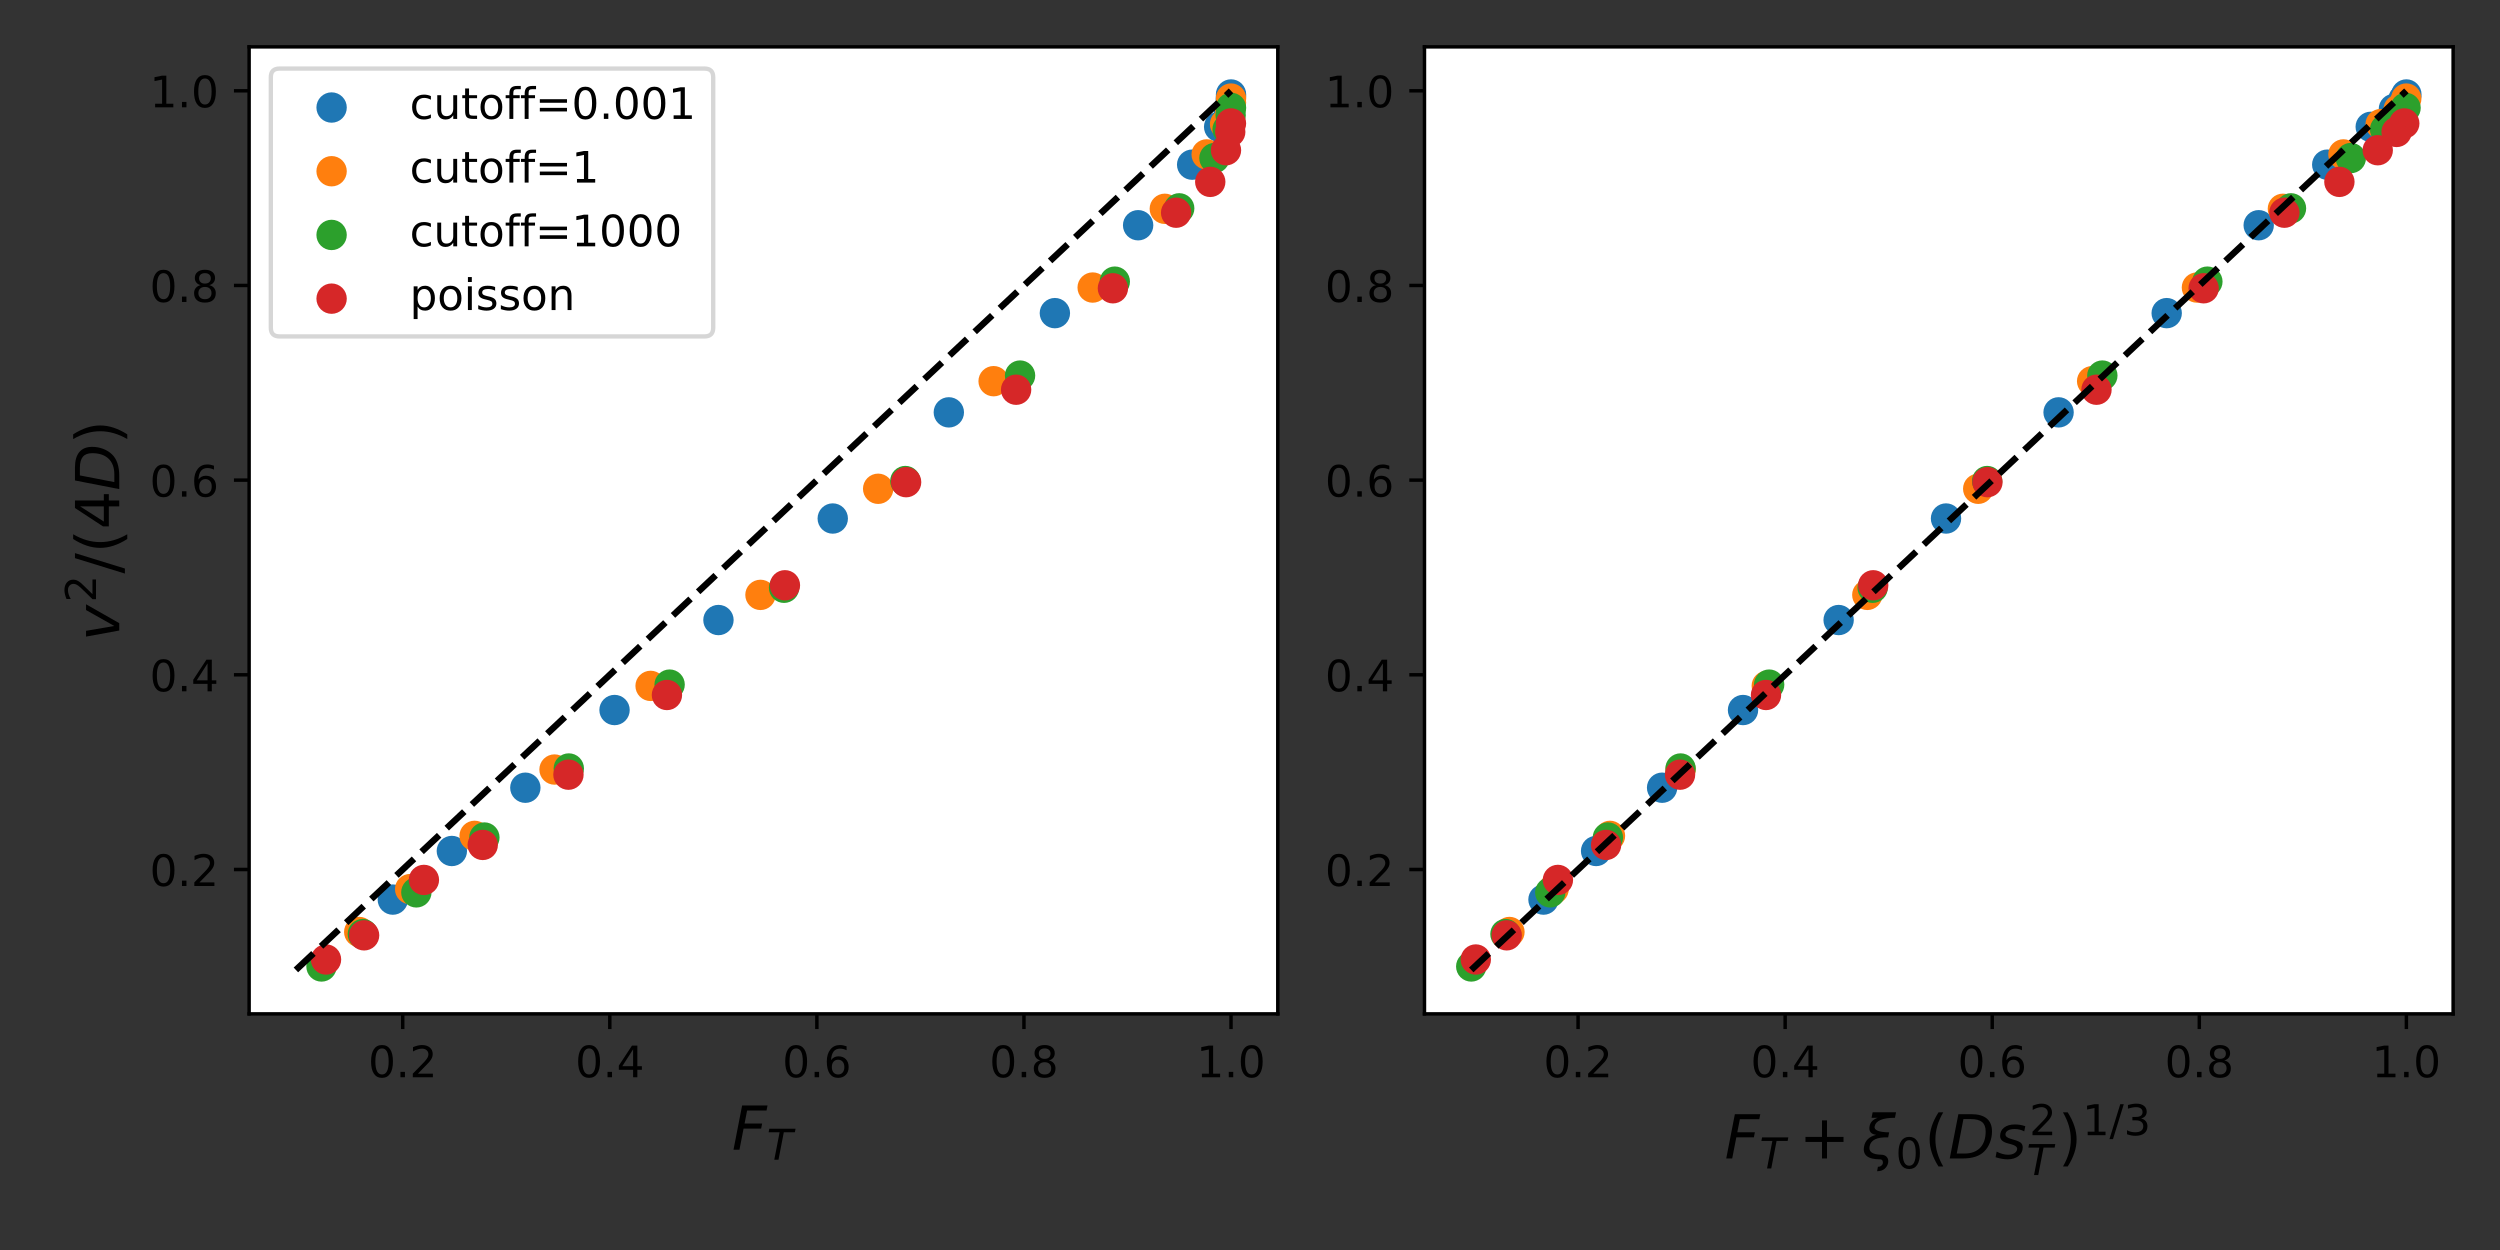 <?xml version="1.0" encoding="utf-8" standalone="no"?>
<!DOCTYPE svg PUBLIC "-//W3C//DTD SVG 1.1//EN"
  "http://www.w3.org/Graphics/SVG/1.1/DTD/svg11.dtd">
<!-- Created with matplotlib (https://matplotlib.org/) -->
<svg height="288pt" version="1.1" viewBox="0 0 576 288" width="576pt" xmlns="http://www.w3.org/2000/svg" xmlns:xlink="http://www.w3.org/1999/xlink">
 <rect x="0" y="0" width="576" height="288" fill="#333333" stroke="none"/>
 <defs>
  <style type="text/css">*{stroke-linecap:butt;stroke-linejoin:round;}</style>
 </defs>
 <g id="figure_1">
  <g id="patch_1">
   <path d="M 0 288 
L 576 288 
L 576 0 
L 0 0 
z
" style="fill:none;"/>
  </g>
  <g id="axes_1">
   <g id="patch_2">
    <path d="M 57.4 233.6 
L 294.4 233.6 
L 294.4 10.8 
L 57.4 10.8 
z
" style="fill:#ffffff;"/>
   </g>
   <g id="PathCollection_1">
    <defs>
     <path d="M 0 3 
C 0.796 3 1.559 2.684 2.121 2.121 
C 2.684 1.559 3 0.796 3 0 
C 3 -0.796 2.684 -1.559 2.121 -2.121 
C 1.559 -2.684 0.796 -3 0 -3 
C -0.796 -3 -1.559 -2.684 -2.121 -2.121 
C -2.684 -1.559 -3 -0.796 -3 0 
C -3 0.796 -2.684 1.559 -2.121 2.121 
C -1.559 2.684 -0.796 3 0 3 
z
" id="mb9e9d0df4b" style="stroke:#1f77b4;"/>
    </defs>
    <g clip-path="url(#pdca09db6b0)">
     <use style="fill:#1f77b4;stroke:#1f77b4;" x="283.627" xlink:href="#mb9e9d0df4b" y="21.768"/>
     <use style="fill:#1f77b4;stroke:#1f77b4;" x="283.626" xlink:href="#mb9e9d0df4b" y="22.248"/>
     <use style="fill:#1f77b4;stroke:#1f77b4;" x="283.58" xlink:href="#mb9e9d0df4b" y="22.905"/>
     <use style="fill:#1f77b4;stroke:#1f77b4;" x="283.115" xlink:href="#mb9e9d0df4b" y="25.102"/>
     <use style="fill:#1f77b4;stroke:#1f77b4;" x="280.889" xlink:href="#mb9e9d0df4b" y="29.223"/>
     <use style="fill:#1f77b4;stroke:#1f77b4;" x="274.671" xlink:href="#mb9e9d0df4b" y="37.939"/>
     <use style="fill:#1f77b4;stroke:#1f77b4;" x="262.225" xlink:href="#mb9e9d0df4b" y="51.894"/>
     <use style="fill:#1f77b4;stroke:#1f77b4;" x="243.045" xlink:href="#mb9e9d0df4b" y="72.147"/>
     <use style="fill:#1f77b4;stroke:#1f77b4;" x="218.609" xlink:href="#mb9e9d0df4b" y="95.008"/>
     <use style="fill:#1f77b4;stroke:#1f77b4;" x="191.865" xlink:href="#mb9e9d0df4b" y="119.467"/>
     <use style="fill:#1f77b4;stroke:#1f77b4;" x="165.531" xlink:href="#mb9e9d0df4b" y="142.856"/>
     <use style="fill:#1f77b4;stroke:#1f77b4;" x="141.591" xlink:href="#mb9e9d0df4b" y="163.59"/>
     <use style="fill:#1f77b4;stroke:#1f77b4;" x="121.04" xlink:href="#mb9e9d0df4b" y="181.491"/>
     <use style="fill:#1f77b4;stroke:#1f77b4;" x="104.104" xlink:href="#mb9e9d0df4b" y="196.068"/>
     <use style="fill:#1f77b4;stroke:#1f77b4;" x="90.504" xlink:href="#mb9e9d0df4b" y="207.267"/>
    </g>
   </g>
   <g id="PathCollection_2">
    <defs>
     <path d="M 0 3 
C 0.796 3 1.559 2.684 2.121 2.121 
C 2.684 1.559 3 0.796 3 0 
C 3 -0.796 2.684 -1.559 2.121 -2.121 
C 1.559 -2.684 0.796 -3 0 -3 
C -0.796 -3 -1.559 -2.684 -2.121 -2.121 
C -2.684 -1.559 -3 -0.796 -3 0 
C -3 0.796 -2.684 1.559 -2.121 2.121 
C -1.559 2.684 -0.796 3 0 3 
z
" id="m26094705a6" style="stroke:#ff7f0e;"/>
    </defs>
    <g clip-path="url(#pdca09db6b0)">
     <use style="fill:#ff7f0e;stroke:#ff7f0e;" x="283.627" xlink:href="#m26094705a6" y="22.708"/>
     <use style="fill:#ff7f0e;stroke:#ff7f0e;" x="283.616" xlink:href="#m26094705a6" y="23.621"/>
     <use style="fill:#ff7f0e;stroke:#ff7f0e;" x="283.437" xlink:href="#m26094705a6" y="25.221"/>
     <use style="fill:#ff7f0e;stroke:#ff7f0e;" x="282.255" xlink:href="#m26094705a6" y="28.592"/>
     <use style="fill:#ff7f0e;stroke:#ff7f0e;" x="278.016" xlink:href="#m26094705a6" y="35.577"/>
     <use style="fill:#ff7f0e;stroke:#ff7f0e;" x="268.373" xlink:href="#m26094705a6" y="48.109"/>
     <use style="fill:#ff7f0e;stroke:#ff7f0e;" x="251.751" xlink:href="#m26094705a6" y="66.25"/>
     <use style="fill:#ff7f0e;stroke:#ff7f0e;" x="228.93" xlink:href="#m26094705a6" y="87.825"/>
     <use style="fill:#ff7f0e;stroke:#ff7f0e;" x="202.327" xlink:href="#m26094705a6" y="112.616"/>
     <use style="fill:#ff7f0e;stroke:#ff7f0e;" x="175.213" xlink:href="#m26094705a6" y="137.062"/>
     <use style="fill:#ff7f0e;stroke:#ff7f0e;" x="149.899" xlink:href="#m26094705a6" y="158.03"/>
     <use style="fill:#ff7f0e;stroke:#ff7f0e;" x="127.765" xlink:href="#m26094705a6" y="177.301"/>
     <use style="fill:#ff7f0e;stroke:#ff7f0e;" x="109.351" xlink:href="#m26094705a6" y="192.584"/>
     <use style="fill:#ff7f0e;stroke:#ff7f0e;" x="94.497" xlink:href="#m26094705a6" y="204.846"/>
     <use style="fill:#ff7f0e;stroke:#ff7f0e;" x="82.765" xlink:href="#m26094705a6" y="214.732"/>
    </g>
   </g>
   <g id="PathCollection_3">
    <defs>
     <path d="M 0 3 
C 0.796 3 1.559 2.684 2.121 2.121 
C 2.684 1.559 3 0.796 3 0 
C 3 -0.796 2.684 -1.559 2.121 -2.121 
C 1.559 -2.684 0.796 -3 0 -3 
C -0.796 -3 -1.559 -2.684 -2.121 -2.121 
C -2.684 -1.559 -3 -0.796 -3 0 
C -3 0.796 -2.684 1.559 -2.121 2.121 
C -1.559 2.684 -0.796 3 0 3 
z
" id="m9e81d6c021" style="stroke:#2ca02c;"/>
    </defs>
    <g clip-path="url(#pdca09db6b0)">
     <use style="fill:#2ca02c;stroke:#2ca02c;" x="283.624" xlink:href="#m9e81d6c021" y="24.85"/>
     <use style="fill:#2ca02c;stroke:#2ca02c;" x="283.539" xlink:href="#m9e81d6c021" y="26.548"/>
     <use style="fill:#2ca02c;stroke:#2ca02c;" x="282.837" xlink:href="#m9e81d6c021" y="29.817"/>
     <use style="fill:#2ca02c;stroke:#2ca02c;" x="279.809" xlink:href="#m9e81d6c021" y="36.419"/>
     <use style="fill:#2ca02c;stroke:#2ca02c;" x="271.688" xlink:href="#m9e81d6c021" y="48.001"/>
     <use style="fill:#2ca02c;stroke:#2ca02c;" x="256.849" xlink:href="#m9e81d6c021" y="64.891"/>
     <use style="fill:#2ca02c;stroke:#2ca02c;" x="235.02" xlink:href="#m9e81d6c021" y="86.531"/>
     <use style="fill:#2ca02c;stroke:#2ca02c;" x="208.592" xlink:href="#m9e81d6c021" y="110.831"/>
     <use style="fill:#2ca02c;stroke:#2ca02c;" x="180.647" xlink:href="#m9e81d6c021" y="135.422"/>
     <use style="fill:#2ca02c;stroke:#2ca02c;" x="154.28" xlink:href="#m9e81d6c021" y="157.736"/>
     <use style="fill:#2ca02c;stroke:#2ca02c;" x="131.051" xlink:href="#m9e81d6c021" y="177.062"/>
     <use style="fill:#2ca02c;stroke:#2ca02c;" x="111.601" xlink:href="#m9e81d6c021" y="192.965"/>
     <use style="fill:#2ca02c;stroke:#2ca02c;" x="95.928" xlink:href="#m9e81d6c021" y="205.603"/>
     <use style="fill:#2ca02c;stroke:#2ca02c;" x="83.598" xlink:href="#m9e81d6c021" y="215.207"/>
     <use style="fill:#2ca02c;stroke:#2ca02c;" x="74.072" xlink:href="#m9e81d6c021" y="222.675"/>
    </g>
   </g>
   <g id="PathCollection_4">
    <defs>
     <path d="M 0 3 
C 0.796 3 1.559 2.684 2.121 2.121 
C 2.684 1.559 3 0.796 3 0 
C 3 -0.796 2.684 -1.559 2.121 -2.121 
C 1.559 -2.684 0.796 -3 0 -3 
C -0.796 -3 -1.559 -2.684 -2.121 -2.121 
C -2.684 -1.559 -3 -0.796 -3 0 
C -3 0.796 -2.684 1.559 -2.121 2.121 
C -1.559 2.684 -0.796 3 0 3 
z
" id="mfea08c0176" style="stroke:#d62728;"/>
    </defs>
    <g clip-path="url(#pdca09db6b0)">
     <use style="fill:#d62728;stroke:#d62728;" x="283.614" xlink:href="#mfea08c0176" y="28.437"/>
     <use style="fill:#d62728;stroke:#d62728;" x="283.445" xlink:href="#mfea08c0176" y="30.399"/>
     <use style="fill:#d62728;stroke:#d62728;" x="282.467" xlink:href="#mfea08c0176" y="34.612"/>
     <use style="fill:#d62728;stroke:#d62728;" x="278.842" xlink:href="#mfea08c0176" y="41.904"/>
     <use style="fill:#d62728;stroke:#d62728;" x="270.979" xlink:href="#mfea08c0176" y="49.007"/>
     <use style="fill:#d62728;stroke:#d62728;" x="256.411" xlink:href="#mfea08c0176" y="66.418"/>
     <use style="fill:#d62728;stroke:#d62728;" x="234.113" xlink:href="#mfea08c0176" y="89.792"/>
     <use style="fill:#d62728;stroke:#d62728;" x="208.766" xlink:href="#mfea08c0176" y="111.092"/>
     <use style="fill:#d62728;stroke:#d62728;" x="180.847" xlink:href="#mfea08c0176" y="134.85"/>
     <use style="fill:#d62728;stroke:#d62728;" x="153.661" xlink:href="#mfea08c0176" y="160.124"/>
     <use style="fill:#d62728;stroke:#d62728;" x="130.97" xlink:href="#mfea08c0176" y="178.485"/>
     <use style="fill:#d62728;stroke:#d62728;" x="111.223" xlink:href="#mfea08c0176" y="194.67"/>
     <use style="fill:#d62728;stroke:#d62728;" x="97.666" xlink:href="#mfea08c0176" y="202.737"/>
     <use style="fill:#d62728;stroke:#d62728;" x="83.889" xlink:href="#mfea08c0176" y="215.499"/>
     <use style="fill:#d62728;stroke:#d62728;" x="75.113" xlink:href="#mfea08c0176" y="221.07"/>
    </g>
   </g>
   <g id="matplotlib.axis_1">
    <g id="xtick_1">
     <g id="line2d_1">
      <defs>
       <path d="M 0 0 
L 0 3.5 
" id="m4da21cfb5f" style="stroke:#000000;stroke-width:0.8;"/>
      </defs>
      <g>
       <use style="stroke:#000000;stroke-width:0.8;" x="92.786" xlink:href="#m4da21cfb5f" y="233.6"/>
      </g>
     </g>
     <g id="text_1">
      <!-- 0.2 -->
      <g transform="translate(84.835 248.198)scale(0.1 -0.1)">
       <defs>
        <path d="M 31.781 66.406 
Q 24.172 66.406 20.328 58.906 
Q 16.5 51.422 16.5 36.375 
Q 16.5 21.391 20.328 13.891 
Q 24.172 6.391 31.781 6.391 
Q 39.453 6.391 43.281 13.891 
Q 47.125 21.391 47.125 36.375 
Q 47.125 51.422 43.281 58.906 
Q 39.453 66.406 31.781 66.406 
z
M 31.781 74.219 
Q 44.047 74.219 50.516 64.516 
Q 56.984 54.828 56.984 36.375 
Q 56.984 17.969 50.516 8.266 
Q 44.047 -1.422 31.781 -1.422 
Q 19.531 -1.422 13.062 8.266 
Q 6.594 17.969 6.594 36.375 
Q 6.594 54.828 13.062 64.516 
Q 19.531 74.219 31.781 74.219 
z
" id="DejaVuSans-48"/>
        <path d="M 10.688 12.406 
L 21 12.406 
L 21 0 
L 10.688 0 
z
" id="DejaVuSans-46"/>
        <path d="M 19.188 8.297 
L 53.609 8.297 
L 53.609 0 
L 7.328 0 
L 7.328 8.297 
Q 12.938 14.109 22.625 23.891 
Q 32.328 33.688 34.812 36.531 
Q 39.547 41.844 41.422 45.531 
Q 43.312 49.219 43.312 52.781 
Q 43.312 58.594 39.234 62.25 
Q 35.156 65.922 28.609 65.922 
Q 23.969 65.922 18.812 64.312 
Q 13.672 62.703 7.812 59.422 
L 7.812 69.391 
Q 13.766 71.781 18.938 73 
Q 24.125 74.219 28.422 74.219 
Q 39.75 74.219 46.484 68.547 
Q 53.219 62.891 53.219 53.422 
Q 53.219 48.922 51.531 44.891 
Q 49.859 40.875 45.406 35.406 
Q 44.188 33.984 37.641 27.219 
Q 31.109 20.453 19.188 8.297 
z
" id="DejaVuSans-50"/>
       </defs>
       <use xlink:href="#DejaVuSans-48"/>
       <use x="63.623" xlink:href="#DejaVuSans-46"/>
       <use x="95.41" xlink:href="#DejaVuSans-50"/>
      </g>
     </g>
    </g>
    <g id="xtick_2">
     <g id="line2d_2">
      <g>
       <use style="stroke:#000000;stroke-width:0.8;" x="140.497" xlink:href="#m4da21cfb5f" y="233.6"/>
      </g>
     </g>
     <g id="text_2">
      <!-- 0.4 -->
      <g transform="translate(132.545 248.198)scale(0.1 -0.1)">
       <defs>
        <path d="M 37.797 64.312 
L 12.891 25.391 
L 37.797 25.391 
z
M 35.203 72.906 
L 47.609 72.906 
L 47.609 25.391 
L 58.016 25.391 
L 58.016 17.188 
L 47.609 17.188 
L 47.609 0 
L 37.797 0 
L 37.797 17.188 
L 4.891 17.188 
L 4.891 26.703 
z
" id="DejaVuSans-52"/>
       </defs>
       <use xlink:href="#DejaVuSans-48"/>
       <use x="63.623" xlink:href="#DejaVuSans-46"/>
       <use x="95.41" xlink:href="#DejaVuSans-52"/>
      </g>
     </g>
    </g>
    <g id="xtick_3">
     <g id="line2d_3">
      <g>
       <use style="stroke:#000000;stroke-width:0.8;" x="188.207" xlink:href="#m4da21cfb5f" y="233.6"/>
      </g>
     </g>
     <g id="text_3">
      <!-- 0.6 -->
      <g transform="translate(180.255 248.198)scale(0.1 -0.1)">
       <defs>
        <path d="M 33.016 40.375 
Q 26.375 40.375 22.484 35.828 
Q 18.609 31.297 18.609 23.391 
Q 18.609 15.531 22.484 10.953 
Q 26.375 6.391 33.016 6.391 
Q 39.656 6.391 43.531 10.953 
Q 47.406 15.531 47.406 23.391 
Q 47.406 31.297 43.531 35.828 
Q 39.656 40.375 33.016 40.375 
z
M 52.594 71.297 
L 52.594 62.312 
Q 48.875 64.062 45.094 64.984 
Q 41.312 65.922 37.594 65.922 
Q 27.828 65.922 22.672 59.328 
Q 17.531 52.734 16.797 39.406 
Q 19.672 43.656 24.016 45.922 
Q 28.375 48.188 33.594 48.188 
Q 44.578 48.188 50.953 41.516 
Q 57.328 34.859 57.328 23.391 
Q 57.328 12.156 50.688 5.359 
Q 44.047 -1.422 33.016 -1.422 
Q 20.359 -1.422 13.672 8.266 
Q 6.984 17.969 6.984 36.375 
Q 6.984 53.656 15.188 63.938 
Q 23.391 74.219 37.203 74.219 
Q 40.922 74.219 44.703 73.484 
Q 48.484 72.75 52.594 71.297 
z
" id="DejaVuSans-54"/>
       </defs>
       <use xlink:href="#DejaVuSans-48"/>
       <use x="63.623" xlink:href="#DejaVuSans-46"/>
       <use x="95.41" xlink:href="#DejaVuSans-54"/>
      </g>
     </g>
    </g>
    <g id="xtick_4">
     <g id="line2d_4">
      <g>
       <use style="stroke:#000000;stroke-width:0.8;" x="235.917" xlink:href="#m4da21cfb5f" y="233.6"/>
      </g>
     </g>
     <g id="text_4">
      <!-- 0.8 -->
      <g transform="translate(227.965 248.198)scale(0.1 -0.1)">
       <defs>
        <path d="M 31.781 34.625 
Q 24.75 34.625 20.719 30.859 
Q 16.703 27.094 16.703 20.516 
Q 16.703 13.922 20.719 10.156 
Q 24.75 6.391 31.781 6.391 
Q 38.812 6.391 42.859 10.172 
Q 46.922 13.969 46.922 20.516 
Q 46.922 27.094 42.891 30.859 
Q 38.875 34.625 31.781 34.625 
z
M 21.922 38.812 
Q 15.578 40.375 12.031 44.719 
Q 8.5 49.078 8.5 55.328 
Q 8.5 64.062 14.719 69.141 
Q 20.953 74.219 31.781 74.219 
Q 42.672 74.219 48.875 69.141 
Q 55.078 64.062 55.078 55.328 
Q 55.078 49.078 51.531 44.719 
Q 48 40.375 41.703 38.812 
Q 48.828 37.156 52.797 32.312 
Q 56.781 27.484 56.781 20.516 
Q 56.781 9.906 50.312 4.234 
Q 43.844 -1.422 31.781 -1.422 
Q 19.734 -1.422 13.25 4.234 
Q 6.781 9.906 6.781 20.516 
Q 6.781 27.484 10.781 32.312 
Q 14.797 37.156 21.922 38.812 
z
M 18.312 54.391 
Q 18.312 48.734 21.844 45.562 
Q 25.391 42.391 31.781 42.391 
Q 38.141 42.391 41.719 45.562 
Q 45.312 48.734 45.312 54.391 
Q 45.312 60.062 41.719 63.234 
Q 38.141 66.406 31.781 66.406 
Q 25.391 66.406 21.844 63.234 
Q 18.312 60.062 18.312 54.391 
z
" id="DejaVuSans-56"/>
       </defs>
       <use xlink:href="#DejaVuSans-48"/>
       <use x="63.623" xlink:href="#DejaVuSans-46"/>
       <use x="95.41" xlink:href="#DejaVuSans-56"/>
      </g>
     </g>
    </g>
    <g id="xtick_5">
     <g id="line2d_5">
      <g>
       <use style="stroke:#000000;stroke-width:0.8;" x="283.627" xlink:href="#m4da21cfb5f" y="233.6"/>
      </g>
     </g>
     <g id="text_5">
      <!-- 1.0 -->
      <g transform="translate(275.676 248.198)scale(0.1 -0.1)">
       <defs>
        <path d="M 12.406 8.297 
L 28.516 8.297 
L 28.516 63.922 
L 10.984 60.406 
L 10.984 69.391 
L 28.422 72.906 
L 38.281 72.906 
L 38.281 8.297 
L 54.391 8.297 
L 54.391 0 
L 12.406 0 
z
" id="DejaVuSans-49"/>
       </defs>
       <use xlink:href="#DejaVuSans-49"/>
       <use x="63.623" xlink:href="#DejaVuSans-46"/>
       <use x="95.41" xlink:href="#DejaVuSans-48"/>
      </g>
     </g>
    </g>
    <g id="text_6">
     <!-- $F_T$ -->
     <g transform="translate(168.62 264.916)scale(0.14 -0.14)">
      <defs>
       <path d="M 16.891 72.906 
L 58.688 72.906 
L 57.078 64.594 
L 25.094 64.594 
L 20.906 43.109 
L 49.812 43.109 
L 48.188 34.812 
L 19.281 34.812 
L 12.5 0 
L 2.688 0 
z
" id="DejaVuSans-Oblique-70"/>
       <path d="M 5.906 72.906 
L 67.578 72.906 
L 66.016 64.594 
L 39.984 64.594 
L 27.484 0 
L 17.578 0 
L 30.078 64.594 
L 4.297 64.594 
z
" id="DejaVuSans-Oblique-84"/>
      </defs>
      <use transform="translate(0 0.094)" xlink:href="#DejaVuSans-Oblique-70"/>
      <use transform="translate(57.52 -16.312)scale(0.7)" xlink:href="#DejaVuSans-Oblique-84"/>
     </g>
    </g>
   </g>
   <g id="matplotlib.axis_2">
    <g id="ytick_1">
     <g id="line2d_6">
      <defs>
       <path d="M 0 0 
L -3.5 0 
" id="mabbddb6600" style="stroke:#000000;stroke-width:0.8;"/>
      </defs>
      <g>
       <use style="stroke:#000000;stroke-width:0.8;" x="57.4" xlink:href="#mabbddb6600" y="200.333"/>
      </g>
     </g>
     <g id="text_7">
      <!-- 0.2 -->
      <g transform="translate(34.497 204.133)scale(0.1 -0.1)">
       <use xlink:href="#DejaVuSans-48"/>
       <use x="63.623" xlink:href="#DejaVuSans-46"/>
       <use x="95.41" xlink:href="#DejaVuSans-50"/>
      </g>
     </g>
    </g>
    <g id="ytick_2">
     <g id="line2d_7">
      <g>
       <use style="stroke:#000000;stroke-width:0.8;" x="57.4" xlink:href="#mabbddb6600" y="155.481"/>
      </g>
     </g>
     <g id="text_8">
      <!-- 0.4 -->
      <g transform="translate(34.497 159.28)scale(0.1 -0.1)">
       <use xlink:href="#DejaVuSans-48"/>
       <use x="63.623" xlink:href="#DejaVuSans-46"/>
       <use x="95.41" xlink:href="#DejaVuSans-52"/>
      </g>
     </g>
    </g>
    <g id="ytick_3">
     <g id="line2d_8">
      <g>
       <use style="stroke:#000000;stroke-width:0.8;" x="57.4" xlink:href="#mabbddb6600" y="110.629"/>
      </g>
     </g>
     <g id="text_9">
      <!-- 0.6 -->
      <g transform="translate(34.497 114.428)scale(0.1 -0.1)">
       <use xlink:href="#DejaVuSans-48"/>
       <use x="63.623" xlink:href="#DejaVuSans-46"/>
       <use x="95.41" xlink:href="#DejaVuSans-54"/>
      </g>
     </g>
    </g>
    <g id="ytick_4">
     <g id="line2d_9">
      <g>
       <use style="stroke:#000000;stroke-width:0.8;" x="57.4" xlink:href="#mabbddb6600" y="65.776"/>
      </g>
     </g>
     <g id="text_10">
      <!-- 0.8 -->
      <g transform="translate(34.497 69.575)scale(0.1 -0.1)">
       <use xlink:href="#DejaVuSans-48"/>
       <use x="63.623" xlink:href="#DejaVuSans-46"/>
       <use x="95.41" xlink:href="#DejaVuSans-56"/>
      </g>
     </g>
    </g>
    <g id="ytick_5">
     <g id="line2d_10">
      <g>
       <use style="stroke:#000000;stroke-width:0.8;" x="57.4" xlink:href="#mabbddb6600" y="20.924"/>
      </g>
     </g>
     <g id="text_11">
      <!-- 1.0 -->
      <g transform="translate(34.497 24.723)scale(0.1 -0.1)">
       <use xlink:href="#DejaVuSans-49"/>
       <use x="63.623" xlink:href="#DejaVuSans-46"/>
       <use x="95.41" xlink:href="#DejaVuSans-48"/>
      </g>
     </g>
    </g>
    <g id="text_12">
     <!-- $v^2 / (4 D)$ -->
     <g transform="translate(27.585 147.68)rotate(-90)scale(0.14 -0.14)">
      <defs>
       <path d="M 7.172 54.688 
L 16.703 54.688 
L 24.703 8.203 
L 50.875 54.688 
L 60.406 54.688 
L 29.297 0 
L 17.188 0 
z
" id="DejaVuSans-Oblique-118"/>
       <path d="M 25.391 72.906 
L 33.688 72.906 
L 8.297 -9.281 
L 0 -9.281 
z
" id="DejaVuSans-47"/>
       <path d="M 31 75.875 
Q 24.469 64.656 21.281 53.656 
Q 18.109 42.672 18.109 31.391 
Q 18.109 20.125 21.312 9.062 
Q 24.516 -2 31 -13.188 
L 23.188 -13.188 
Q 15.875 -1.703 12.234 9.375 
Q 8.594 20.453 8.594 31.391 
Q 8.594 42.281 12.203 53.312 
Q 15.828 64.359 23.188 75.875 
z
" id="DejaVuSans-40"/>
       <path d="M 16.891 72.906 
L 38.094 72.906 
Q 54.984 72.906 63.594 65.75 
Q 72.219 58.594 72.219 44.484 
Q 72.219 35.156 68.938 26.531 
Q 65.672 17.922 59.906 12.016 
Q 54.109 5.953 45.172 2.969 
Q 36.234 0 24.031 0 
L 2.688 0 
z
M 25.203 64.797 
L 14.203 8.109 
L 27.094 8.109 
Q 43.656 8.109 52.734 17.625 
Q 61.812 27.156 61.812 44.484 
Q 61.812 54.984 55.953 59.891 
Q 50.094 64.797 37.594 64.797 
z
" id="DejaVuSans-Oblique-68"/>
       <path d="M 8.016 75.875 
L 15.828 75.875 
Q 23.141 64.359 26.781 53.312 
Q 30.422 42.281 30.422 31.391 
Q 30.422 20.453 26.781 9.375 
Q 23.141 -1.703 15.828 -13.188 
L 8.016 -13.188 
Q 14.5 -2 17.703 9.062 
Q 20.906 20.125 20.906 31.391 
Q 20.906 42.672 17.703 53.656 
Q 14.5 64.656 8.016 75.875 
z
" id="DejaVuSans-41"/>
      </defs>
      <use transform="translate(0 0.766)" xlink:href="#DejaVuSans-Oblique-118"/>
      <use transform="translate(63.646 39.047)scale(0.7)" xlink:href="#DejaVuSans-50"/>
      <use transform="translate(110.916 0.766)" xlink:href="#DejaVuSans-47"/>
      <use transform="translate(144.608 0.766)" xlink:href="#DejaVuSans-40"/>
      <use transform="translate(183.621 0.766)" xlink:href="#DejaVuSans-52"/>
      <use transform="translate(247.244 0.766)" xlink:href="#DejaVuSans-Oblique-68"/>
      <use transform="translate(324.246 0.766)" xlink:href="#DejaVuSans-41"/>
     </g>
    </g>
   </g>
   <g id="line2d_11">
    <path clip-path="url(#pdca09db6b0)" d="M 68.173 223.473 
L 72.57 219.339 
L 76.967 215.206 
L 81.364 211.072 
L 85.761 206.938 
L 90.158 202.805 
L 94.554 198.671 
L 98.951 194.538 
L 103.348 190.404 
L 107.745 186.271 
L 112.142 182.137 
L 116.539 178.003 
L 120.936 173.87 
L 125.333 169.736 
L 129.73 165.603 
L 134.127 161.469 
L 138.524 157.335 
L 142.921 153.202 
L 147.318 149.068 
L 151.715 144.935 
L 156.112 140.801 
L 160.509 136.668 
L 164.906 132.534 
L 169.303 128.4 
L 173.7 124.267 
L 178.097 120.133 
L 182.494 116 
L 186.891 111.866 
L 191.287 107.732 
L 195.684 103.599 
L 200.081 99.465 
L 204.478 95.332 
L 208.875 91.198 
L 213.272 87.065 
L 217.669 82.931 
L 222.066 78.797 
L 226.463 74.664 
L 230.86 70.53 
L 235.257 66.397 
L 239.654 62.263 
L 244.051 58.129 
L 248.448 53.996 
L 252.845 49.862 
L 257.242 45.729 
L 261.639 41.595 
L 266.036 37.462 
L 270.433 33.328 
L 274.83 29.194 
L 279.227 25.061 
L 283.624 20.927 
" style="fill:none;stroke:#000000;stroke-dasharray:5.55,2.4;stroke-dashoffset:0;stroke-width:1.5;"/>
   </g>
   <g id="patch_3">
    <path d="M 57.4 233.6 
L 57.4 10.8 
" style="fill:none;stroke:#000000;stroke-linecap:square;stroke-linejoin:miter;stroke-width:0.8;"/>
   </g>
   <g id="patch_4">
    <path d="M 294.4 233.6 
L 294.4 10.8 
" style="fill:none;stroke:#000000;stroke-linecap:square;stroke-linejoin:miter;stroke-width:0.8;"/>
   </g>
   <g id="patch_5">
    <path d="M 57.4 233.6 
L 294.4 233.6 
" style="fill:none;stroke:#000000;stroke-linecap:square;stroke-linejoin:miter;stroke-width:0.8;"/>
   </g>
   <g id="patch_6">
    <path d="M 57.4 10.8 
L 294.4 10.8 
" style="fill:none;stroke:#000000;stroke-linecap:square;stroke-linejoin:miter;stroke-width:0.8;"/>
   </g>
   <g id="legend_1">
    <g id="patch_7">
     <path d="M 64.4 77.513 
L 162.323 77.513 
Q 164.323 77.513 164.323 75.513 
L 164.323 17.8 
Q 164.323 15.8 162.323 15.8 
L 64.4 15.8 
Q 62.4 15.8 62.4 17.8 
L 62.4 75.513 
Q 62.4 77.513 64.4 77.513 
z
" style="fill:#ffffff;opacity:0.8;stroke:#cccccc;stroke-linejoin:miter;"/>
    </g>
    <g id="PathCollection_5">
     <g>
      <use style="fill:#1f77b4;stroke:#1f77b4;" x="76.4" xlink:href="#mb9e9d0df4b" y="24.773"/>
     </g>
    </g>
    <g id="text_13">
     <!-- cutoff=0.001 -->
     <g transform="translate(94.4 27.398)scale(0.1 -0.1)">
      <defs>
       <path d="M 48.781 52.594 
L 48.781 44.188 
Q 44.969 46.297 41.141 47.344 
Q 37.312 48.391 33.406 48.391 
Q 24.656 48.391 19.812 42.844 
Q 14.984 37.312 14.984 27.297 
Q 14.984 17.281 19.812 11.734 
Q 24.656 6.203 33.406 6.203 
Q 37.312 6.203 41.141 7.25 
Q 44.969 8.297 48.781 10.406 
L 48.781 2.094 
Q 45.016 0.344 40.984 -0.531 
Q 36.969 -1.422 32.422 -1.422 
Q 20.062 -1.422 12.781 6.344 
Q 5.516 14.109 5.516 27.297 
Q 5.516 40.672 12.859 48.328 
Q 20.219 56 33.016 56 
Q 37.156 56 41.109 55.141 
Q 45.062 54.297 48.781 52.594 
z
" id="DejaVuSans-99"/>
       <path d="M 8.5 21.578 
L 8.5 54.688 
L 17.484 54.688 
L 17.484 21.922 
Q 17.484 14.156 20.5 10.266 
Q 23.531 6.391 29.594 6.391 
Q 36.859 6.391 41.078 11.031 
Q 45.312 15.672 45.312 23.688 
L 45.312 54.688 
L 54.297 54.688 
L 54.297 0 
L 45.312 0 
L 45.312 8.406 
Q 42.047 3.422 37.719 1 
Q 33.406 -1.422 27.688 -1.422 
Q 18.266 -1.422 13.375 4.438 
Q 8.5 10.297 8.5 21.578 
z
M 31.109 56 
z
" id="DejaVuSans-117"/>
       <path d="M 18.312 70.219 
L 18.312 54.688 
L 36.812 54.688 
L 36.812 47.703 
L 18.312 47.703 
L 18.312 18.016 
Q 18.312 11.328 20.141 9.422 
Q 21.969 7.516 27.594 7.516 
L 36.812 7.516 
L 36.812 0 
L 27.594 0 
Q 17.188 0 13.234 3.875 
Q 9.281 7.766 9.281 18.016 
L 9.281 47.703 
L 2.688 47.703 
L 2.688 54.688 
L 9.281 54.688 
L 9.281 70.219 
z
" id="DejaVuSans-116"/>
       <path d="M 30.609 48.391 
Q 23.391 48.391 19.188 42.75 
Q 14.984 37.109 14.984 27.297 
Q 14.984 17.484 19.156 11.844 
Q 23.344 6.203 30.609 6.203 
Q 37.797 6.203 41.984 11.859 
Q 46.188 17.531 46.188 27.297 
Q 46.188 37.016 41.984 42.703 
Q 37.797 48.391 30.609 48.391 
z
M 30.609 56 
Q 42.328 56 49.016 48.375 
Q 55.719 40.766 55.719 27.297 
Q 55.719 13.875 49.016 6.219 
Q 42.328 -1.422 30.609 -1.422 
Q 18.844 -1.422 12.172 6.219 
Q 5.516 13.875 5.516 27.297 
Q 5.516 40.766 12.172 48.375 
Q 18.844 56 30.609 56 
z
" id="DejaVuSans-111"/>
       <path d="M 37.109 75.984 
L 37.109 68.5 
L 28.516 68.5 
Q 23.688 68.5 21.797 66.547 
Q 19.922 64.594 19.922 59.516 
L 19.922 54.688 
L 34.719 54.688 
L 34.719 47.703 
L 19.922 47.703 
L 19.922 0 
L 10.891 0 
L 10.891 47.703 
L 2.297 47.703 
L 2.297 54.688 
L 10.891 54.688 
L 10.891 58.5 
Q 10.891 67.625 15.141 71.797 
Q 19.391 75.984 28.609 75.984 
z
" id="DejaVuSans-102"/>
       <path d="M 10.594 45.406 
L 73.188 45.406 
L 73.188 37.203 
L 10.594 37.203 
z
M 10.594 25.484 
L 73.188 25.484 
L 73.188 17.188 
L 10.594 17.188 
z
" id="DejaVuSans-61"/>
      </defs>
      <use xlink:href="#DejaVuSans-99"/>
      <use x="54.98" xlink:href="#DejaVuSans-117"/>
      <use x="118.359" xlink:href="#DejaVuSans-116"/>
      <use x="157.568" xlink:href="#DejaVuSans-111"/>
      <use x="218.75" xlink:href="#DejaVuSans-102"/>
      <use x="253.955" xlink:href="#DejaVuSans-102"/>
      <use x="289.16" xlink:href="#DejaVuSans-61"/>
      <use x="372.949" xlink:href="#DejaVuSans-48"/>
      <use x="436.572" xlink:href="#DejaVuSans-46"/>
      <use x="468.359" xlink:href="#DejaVuSans-48"/>
      <use x="531.982" xlink:href="#DejaVuSans-48"/>
      <use x="595.605" xlink:href="#DejaVuSans-49"/>
     </g>
    </g>
    <g id="PathCollection_6">
     <g>
      <use style="fill:#ff7f0e;stroke:#ff7f0e;" x="76.4" xlink:href="#m26094705a6" y="39.452"/>
     </g>
    </g>
    <g id="text_14">
     <!-- cutoff=1 -->
     <g transform="translate(94.4 42.077)scale(0.1 -0.1)">
      <use xlink:href="#DejaVuSans-99"/>
      <use x="54.98" xlink:href="#DejaVuSans-117"/>
      <use x="118.359" xlink:href="#DejaVuSans-116"/>
      <use x="157.568" xlink:href="#DejaVuSans-111"/>
      <use x="218.75" xlink:href="#DejaVuSans-102"/>
      <use x="253.955" xlink:href="#DejaVuSans-102"/>
      <use x="289.16" xlink:href="#DejaVuSans-61"/>
      <use x="372.949" xlink:href="#DejaVuSans-49"/>
     </g>
    </g>
    <g id="PathCollection_7">
     <g>
      <use style="fill:#2ca02c;stroke:#2ca02c;" x="76.4" xlink:href="#m9e81d6c021" y="54.13"/>
     </g>
    </g>
    <g id="text_15">
     <!-- cutoff=1000 -->
     <g transform="translate(94.4 56.755)scale(0.1 -0.1)">
      <use xlink:href="#DejaVuSans-99"/>
      <use x="54.98" xlink:href="#DejaVuSans-117"/>
      <use x="118.359" xlink:href="#DejaVuSans-116"/>
      <use x="157.568" xlink:href="#DejaVuSans-111"/>
      <use x="218.75" xlink:href="#DejaVuSans-102"/>
      <use x="253.955" xlink:href="#DejaVuSans-102"/>
      <use x="289.16" xlink:href="#DejaVuSans-61"/>
      <use x="372.949" xlink:href="#DejaVuSans-49"/>
      <use x="436.572" xlink:href="#DejaVuSans-48"/>
      <use x="500.195" xlink:href="#DejaVuSans-48"/>
      <use x="563.818" xlink:href="#DejaVuSans-48"/>
     </g>
    </g>
    <g id="PathCollection_8">
     <g>
      <use style="fill:#d62728;stroke:#d62728;" x="76.4" xlink:href="#mfea08c0176" y="68.808"/>
     </g>
    </g>
    <g id="text_16">
     <!-- poisson -->
     <g transform="translate(94.4 71.433)scale(0.1 -0.1)">
      <defs>
       <path d="M 18.109 8.203 
L 18.109 -20.797 
L 9.078 -20.797 
L 9.078 54.688 
L 18.109 54.688 
L 18.109 46.391 
Q 20.953 51.266 25.266 53.625 
Q 29.594 56 35.594 56 
Q 45.562 56 51.781 48.094 
Q 58.016 40.188 58.016 27.297 
Q 58.016 14.406 51.781 6.484 
Q 45.562 -1.422 35.594 -1.422 
Q 29.594 -1.422 25.266 0.953 
Q 20.953 3.328 18.109 8.203 
z
M 48.688 27.297 
Q 48.688 37.203 44.609 42.844 
Q 40.531 48.484 33.406 48.484 
Q 26.266 48.484 22.188 42.844 
Q 18.109 37.203 18.109 27.297 
Q 18.109 17.391 22.188 11.75 
Q 26.266 6.109 33.406 6.109 
Q 40.531 6.109 44.609 11.75 
Q 48.688 17.391 48.688 27.297 
z
" id="DejaVuSans-112"/>
       <path d="M 9.422 54.688 
L 18.406 54.688 
L 18.406 0 
L 9.422 0 
z
M 9.422 75.984 
L 18.406 75.984 
L 18.406 64.594 
L 9.422 64.594 
z
" id="DejaVuSans-105"/>
       <path d="M 44.281 53.078 
L 44.281 44.578 
Q 40.484 46.531 36.375 47.5 
Q 32.281 48.484 27.875 48.484 
Q 21.188 48.484 17.844 46.438 
Q 14.5 44.391 14.5 40.281 
Q 14.5 37.156 16.891 35.375 
Q 19.281 33.594 26.516 31.984 
L 29.594 31.297 
Q 39.156 29.25 43.188 25.516 
Q 47.219 21.781 47.219 15.094 
Q 47.219 7.469 41.188 3.016 
Q 35.156 -1.422 24.609 -1.422 
Q 20.219 -1.422 15.453 -0.562 
Q 10.688 0.297 5.422 2 
L 5.422 11.281 
Q 10.406 8.688 15.234 7.391 
Q 20.062 6.109 24.812 6.109 
Q 31.156 6.109 34.562 8.281 
Q 37.984 10.453 37.984 14.406 
Q 37.984 18.062 35.516 20.016 
Q 33.062 21.969 24.703 23.781 
L 21.578 24.516 
Q 13.234 26.266 9.516 29.906 
Q 5.812 33.547 5.812 39.891 
Q 5.812 47.609 11.281 51.797 
Q 16.75 56 26.812 56 
Q 31.781 56 36.172 55.266 
Q 40.578 54.547 44.281 53.078 
z
" id="DejaVuSans-115"/>
       <path d="M 54.891 33.016 
L 54.891 0 
L 45.906 0 
L 45.906 32.719 
Q 45.906 40.484 42.875 44.328 
Q 39.844 48.188 33.797 48.188 
Q 26.516 48.188 22.312 43.547 
Q 18.109 38.922 18.109 30.906 
L 18.109 0 
L 9.078 0 
L 9.078 54.688 
L 18.109 54.688 
L 18.109 46.188 
Q 21.344 51.125 25.703 53.562 
Q 30.078 56 35.797 56 
Q 45.219 56 50.047 50.172 
Q 54.891 44.344 54.891 33.016 
z
" id="DejaVuSans-110"/>
      </defs>
      <use xlink:href="#DejaVuSans-112"/>
      <use x="63.477" xlink:href="#DejaVuSans-111"/>
      <use x="124.658" xlink:href="#DejaVuSans-105"/>
      <use x="152.441" xlink:href="#DejaVuSans-115"/>
      <use x="204.541" xlink:href="#DejaVuSans-115"/>
      <use x="256.641" xlink:href="#DejaVuSans-111"/>
      <use x="317.822" xlink:href="#DejaVuSans-110"/>
     </g>
    </g>
   </g>
  </g>
  <g id="axes_2">
   <g id="patch_8">
    <path d="M 328.2 233.6 
L 565.2 233.6 
L 565.2 10.8 
L 328.2 10.8 
z
" style="fill:#ffffff;"/>
   </g>
   <g id="PathCollection_9">
    <g clip-path="url(#pb4e9a6526d)">
     <use style="fill:#1f77b4;stroke:#1f77b4;" x="554.427" xlink:href="#mb9e9d0df4b" y="21.768"/>
     <use style="fill:#1f77b4;stroke:#1f77b4;" x="554.345" xlink:href="#mb9e9d0df4b" y="22.248"/>
     <use style="fill:#1f77b4;stroke:#1f77b4;" x="553.751" xlink:href="#mb9e9d0df4b" y="22.905"/>
     <use style="fill:#1f77b4;stroke:#1f77b4;" x="551.557" xlink:href="#mb9e9d0df4b" y="25.102"/>
     <use style="fill:#1f77b4;stroke:#1f77b4;" x="546.215" xlink:href="#mb9e9d0df4b" y="29.223"/>
     <use style="fill:#1f77b4;stroke:#1f77b4;" x="536.193" xlink:href="#mb9e9d0df4b" y="37.939"/>
     <use style="fill:#1f77b4;stroke:#1f77b4;" x="520.405" xlink:href="#mb9e9d0df4b" y="51.894"/>
     <use style="fill:#1f77b4;stroke:#1f77b4;" x="499.206" xlink:href="#mb9e9d0df4b" y="72.147"/>
     <use style="fill:#1f77b4;stroke:#1f77b4;" x="474.297" xlink:href="#mb9e9d0df4b" y="95.008"/>
     <use style="fill:#1f77b4;stroke:#1f77b4;" x="448.363" xlink:href="#mb9e9d0df4b" y="119.467"/>
     <use style="fill:#1f77b4;stroke:#1f77b4;" x="423.621" xlink:href="#mb9e9d0df4b" y="142.856"/>
     <use style="fill:#1f77b4;stroke:#1f77b4;" x="401.591" xlink:href="#mb9e9d0df4b" y="163.59"/>
     <use style="fill:#1f77b4;stroke:#1f77b4;" x="382.947" xlink:href="#mb9e9d0df4b" y="181.491"/>
     <use style="fill:#1f77b4;stroke:#1f77b4;" x="367.74" xlink:href="#mb9e9d0df4b" y="196.068"/>
     <use style="fill:#1f77b4;stroke:#1f77b4;" x="355.618" xlink:href="#mb9e9d0df4b" y="207.267"/>
    </g>
   </g>
   <g id="PathCollection_10">
    <g clip-path="url(#pb4e9a6526d)">
     <use style="fill:#ff7f0e;stroke:#ff7f0e;" x="554.404" xlink:href="#m26094705a6" y="22.708"/>
     <use style="fill:#ff7f0e;stroke:#ff7f0e;" x="554.098" xlink:href="#m26094705a6" y="23.621"/>
     <use style="fill:#ff7f0e;stroke:#ff7f0e;" x="552.646" xlink:href="#m26094705a6" y="25.221"/>
     <use style="fill:#ff7f0e;stroke:#ff7f0e;" x="548.506" xlink:href="#m26094705a6" y="28.592"/>
     <use style="fill:#ff7f0e;stroke:#ff7f0e;" x="539.926" xlink:href="#m26094705a6" y="35.577"/>
     <use style="fill:#ff7f0e;stroke:#ff7f0e;" x="525.979" xlink:href="#m26094705a6" y="48.109"/>
     <use style="fill:#ff7f0e;stroke:#ff7f0e;" x="506.172" xlink:href="#m26094705a6" y="66.25"/>
     <use style="fill:#ff7f0e;stroke:#ff7f0e;" x="482.027" xlink:href="#m26094705a6" y="87.825"/>
     <use style="fill:#ff7f0e;stroke:#ff7f0e;" x="455.781" xlink:href="#m26094705a6" y="112.616"/>
     <use style="fill:#ff7f0e;stroke:#ff7f0e;" x="430.23" xlink:href="#m26094705a6" y="137.062"/>
     <use style="fill:#ff7f0e;stroke:#ff7f0e;" x="407.067" xlink:href="#m26094705a6" y="158.03"/>
     <use style="fill:#ff7f0e;stroke:#ff7f0e;" x="387.213" xlink:href="#m26094705a6" y="177.301"/>
     <use style="fill:#ff7f0e;stroke:#ff7f0e;" x="370.938" xlink:href="#m26094705a6" y="192.584"/>
     <use style="fill:#ff7f0e;stroke:#ff7f0e;" x="357.951" xlink:href="#m26094705a6" y="204.846"/>
     <use style="fill:#ff7f0e;stroke:#ff7f0e;" x="347.776" xlink:href="#m26094705a6" y="214.732"/>
    </g>
   </g>
   <g id="PathCollection_11">
    <g clip-path="url(#pb4e9a6526d)">
     <use style="fill:#2ca02c;stroke:#2ca02c;" x="554.24" xlink:href="#m9e81d6c021" y="24.85"/>
     <use style="fill:#2ca02c;stroke:#2ca02c;" x="553.103" xlink:href="#m9e81d6c021" y="26.548"/>
     <use style="fill:#2ca02c;stroke:#2ca02c;" x="549.53" xlink:href="#m9e81d6c021" y="29.817"/>
     <use style="fill:#2ca02c;stroke:#2ca02c;" x="541.627" xlink:href="#m9e81d6c021" y="36.419"/>
     <use style="fill:#2ca02c;stroke:#2ca02c;" x="527.843" xlink:href="#m9e81d6c021" y="48.001"/>
     <use style="fill:#2ca02c;stroke:#2ca02c;" x="508.58" xlink:href="#m9e81d6c021" y="64.891"/>
     <use style="fill:#2ca02c;stroke:#2ca02c;" x="484.378" xlink:href="#m9e81d6c021" y="86.531"/>
     <use style="fill:#2ca02c;stroke:#2ca02c;" x="457.835" xlink:href="#m9e81d6c021" y="110.831"/>
     <use style="fill:#2ca02c;stroke:#2ca02c;" x="431.458" xlink:href="#m9e81d6c021" y="135.422"/>
     <use style="fill:#2ca02c;stroke:#2ca02c;" x="407.614" xlink:href="#m9e81d6c021" y="157.736"/>
     <use style="fill:#2ca02c;stroke:#2ca02c;" x="387.203" xlink:href="#m9e81d6c021" y="177.062"/>
     <use style="fill:#2ca02c;stroke:#2ca02c;" x="370.457" xlink:href="#m9e81d6c021" y="192.965"/>
     <use style="fill:#2ca02c;stroke:#2ca02c;" x="357.176" xlink:href="#m9e81d6c021" y="205.603"/>
     <use style="fill:#2ca02c;stroke:#2ca02c;" x="346.857" xlink:href="#m9e81d6c021" y="215.207"/>
     <use style="fill:#2ca02c;stroke:#2ca02c;" x="338.973" xlink:href="#m9e81d6c021" y="222.675"/>
    </g>
   </g>
   <g id="PathCollection_12">
    <g clip-path="url(#pb4e9a6526d)">
     <use style="fill:#d62728;stroke:#d62728;" x="553.944" xlink:href="#mfea08c0176" y="28.437"/>
     <use style="fill:#d62728;stroke:#d62728;" x="552.174" xlink:href="#mfea08c0176" y="30.399"/>
     <use style="fill:#d62728;stroke:#d62728;" x="547.831" xlink:href="#mfea08c0176" y="34.612"/>
     <use style="fill:#d62728;stroke:#d62728;" x="538.996" xlink:href="#mfea08c0176" y="41.904"/>
     <use style="fill:#d62728;stroke:#d62728;" x="526.324" xlink:href="#mfea08c0176" y="49.007"/>
     <use style="fill:#d62728;stroke:#d62728;" x="507.72" xlink:href="#mfea08c0176" y="66.418"/>
     <use style="fill:#d62728;stroke:#d62728;" x="483.03" xlink:href="#mfea08c0176" y="89.792"/>
     <use style="fill:#d62728;stroke:#d62728;" x="457.903" xlink:href="#mfea08c0176" y="111.092"/>
     <use style="fill:#d62728;stroke:#d62728;" x="431.586" xlink:href="#mfea08c0176" y="134.85"/>
     <use style="fill:#d62728;stroke:#d62728;" x="406.887" xlink:href="#mfea08c0176" y="160.124"/>
     <use style="fill:#d62728;stroke:#d62728;" x="387.081" xlink:href="#mfea08c0176" y="178.485"/>
     <use style="fill:#d62728;stroke:#d62728;" x="370.044" xlink:href="#mfea08c0176" y="194.67"/>
     <use style="fill:#d62728;stroke:#d62728;" x="358.943" xlink:href="#mfea08c0176" y="202.737"/>
     <use style="fill:#d62728;stroke:#d62728;" x="347.147" xlink:href="#mfea08c0176" y="215.499"/>
     <use style="fill:#d62728;stroke:#d62728;" x="340.022" xlink:href="#mfea08c0176" y="221.07"/>
    </g>
   </g>
   <g id="matplotlib.axis_3">
    <g id="xtick_6">
     <g id="line2d_12">
      <g>
       <use style="stroke:#000000;stroke-width:0.8;" x="363.587" xlink:href="#m4da21cfb5f" y="233.6"/>
      </g>
     </g>
     <g id="text_17">
      <!-- 0.2 -->
      <g transform="translate(355.635 248.198)scale(0.1 -0.1)">
       <use xlink:href="#DejaVuSans-48"/>
       <use x="63.623" xlink:href="#DejaVuSans-46"/>
       <use x="95.41" xlink:href="#DejaVuSans-50"/>
      </g>
     </g>
    </g>
    <g id="xtick_7">
     <g id="line2d_13">
      <g>
       <use style="stroke:#000000;stroke-width:0.8;" x="411.298" xlink:href="#m4da21cfb5f" y="233.6"/>
      </g>
     </g>
     <g id="text_18">
      <!-- 0.4 -->
      <g transform="translate(403.346 248.198)scale(0.1 -0.1)">
       <use xlink:href="#DejaVuSans-48"/>
       <use x="63.623" xlink:href="#DejaVuSans-46"/>
       <use x="95.41" xlink:href="#DejaVuSans-52"/>
      </g>
     </g>
    </g>
    <g id="xtick_8">
     <g id="line2d_14">
      <g>
       <use style="stroke:#000000;stroke-width:0.8;" x="459.009" xlink:href="#m4da21cfb5f" y="233.6"/>
      </g>
     </g>
     <g id="text_19">
      <!-- 0.6 -->
      <g transform="translate(451.057 248.198)scale(0.1 -0.1)">
       <use xlink:href="#DejaVuSans-48"/>
       <use x="63.623" xlink:href="#DejaVuSans-46"/>
       <use x="95.41" xlink:href="#DejaVuSans-54"/>
      </g>
     </g>
    </g>
    <g id="xtick_9">
     <g id="line2d_15">
      <g>
       <use style="stroke:#000000;stroke-width:0.8;" x="506.72" xlink:href="#m4da21cfb5f" y="233.6"/>
      </g>
     </g>
     <g id="text_20">
      <!-- 0.8 -->
      <g transform="translate(498.768 248.198)scale(0.1 -0.1)">
       <use xlink:href="#DejaVuSans-48"/>
       <use x="63.623" xlink:href="#DejaVuSans-46"/>
       <use x="95.41" xlink:href="#DejaVuSans-56"/>
      </g>
     </g>
    </g>
    <g id="xtick_10">
     <g id="line2d_16">
      <g>
       <use style="stroke:#000000;stroke-width:0.8;" x="554.431" xlink:href="#m4da21cfb5f" y="233.6"/>
      </g>
     </g>
     <g id="text_21">
      <!-- 1.0 -->
      <g transform="translate(546.479 248.198)scale(0.1 -0.1)">
       <use xlink:href="#DejaVuSans-49"/>
       <use x="63.623" xlink:href="#DejaVuSans-46"/>
       <use x="95.41" xlink:href="#DejaVuSans-48"/>
      </g>
     </g>
    </g>
    <g id="text_22">
     <!-- $F_T + \xi_0 (D s_T^2)^{1/3}$ -->
     <g transform="translate(397.35 267.018)scale(0.14 -0.14)">
      <defs>
       <path d="M 46 62.703 
L 46 35.5 
L 73.188 35.5 
L 73.188 27.203 
L 46 27.203 
L 46 0 
L 37.797 0 
L 37.797 27.203 
L 10.594 27.203 
L 10.594 35.5 
L 37.797 35.5 
L 37.797 62.703 
z
" id="DejaVuSans-43"/>
       <path d="M 31.5 6.203 
Q 37.938 6.156 41.062 2.484 
Q 44.438 -1.375 43.312 -7.234 
Q 42.188 -12.844 37.844 -16.75 
Q 33.109 -21 25.141 -21 
Q 25.875 -17.328 26.562 -13.625 
Q 29.891 -13.875 32.375 -11.719 
Q 34.281 -10.016 34.625 -8.203 
Q 35.109 -5.609 33.984 -3.469 
Q 32.812 -1.422 30.031 -1.422 
Q -0.391 -1.422 3.766 19.922 
Q 6.594 34.578 23.688 38.875 
Q 10.359 40.625 12.844 53.328 
Q 14.703 62.938 26.219 66.938 
L 16.062 66.938 
L 17.828 75.984 
L 56.344 75.984 
L 54.594 66.938 
Q 23.875 66.938 21.094 52.734 
Q 19.281 43.406 45.016 42.969 
L 43.406 34.672 
Q 15.766 35.75 12.797 19.922 
Q 10.297 6.688 31.5 6.203 
z
" id="DejaVuSans-Oblique-958"/>
       <path d="M 50 53.078 
L 48.297 44.578 
Q 44.734 46.531 40.766 47.5 
Q 36.812 48.484 32.625 48.484 
Q 25.531 48.484 21.453 46.062 
Q 17.391 43.656 17.391 39.5 
Q 17.391 34.672 26.859 32.078 
Q 27.594 31.891 27.938 31.781 
L 30.812 30.906 
Q 39.797 28.422 42.797 25.688 
Q 45.797 22.953 45.797 18.219 
Q 45.797 9.516 38.891 4.047 
Q 31.984 -1.422 20.797 -1.422 
Q 16.453 -1.422 11.672 -0.578 
Q 6.891 0.25 1.125 2 
L 2.875 11.281 
Q 7.812 8.734 12.594 7.422 
Q 17.391 6.109 21.781 6.109 
Q 28.375 6.109 32.5 8.938 
Q 36.625 11.766 36.625 16.109 
Q 36.625 20.797 25.781 23.688 
L 24.859 23.922 
L 21.781 24.703 
Q 14.938 26.516 11.766 29.469 
Q 8.594 32.422 8.594 37.016 
Q 8.594 45.75 15.156 50.875 
Q 21.734 56 33.016 56 
Q 37.453 56 41.672 55.266 
Q 45.906 54.547 50 53.078 
z
" id="DejaVuSans-Oblique-115"/>
       <path d="M 40.578 39.312 
Q 47.656 37.797 51.625 33 
Q 55.609 28.219 55.609 21.188 
Q 55.609 10.406 48.188 4.484 
Q 40.766 -1.422 27.094 -1.422 
Q 22.516 -1.422 17.656 -0.516 
Q 12.797 0.391 7.625 2.203 
L 7.625 11.719 
Q 11.719 9.328 16.594 8.109 
Q 21.484 6.891 26.812 6.891 
Q 36.078 6.891 40.938 10.547 
Q 45.797 14.203 45.797 21.188 
Q 45.797 27.641 41.281 31.266 
Q 36.766 34.906 28.719 34.906 
L 20.219 34.906 
L 20.219 43.016 
L 29.109 43.016 
Q 36.375 43.016 40.234 45.922 
Q 44.094 48.828 44.094 54.297 
Q 44.094 59.906 40.109 62.906 
Q 36.141 65.922 28.719 65.922 
Q 24.656 65.922 20.016 65.031 
Q 15.375 64.156 9.812 62.312 
L 9.812 71.094 
Q 15.438 72.656 20.344 73.438 
Q 25.25 74.219 29.594 74.219 
Q 40.828 74.219 47.359 69.109 
Q 53.906 64.016 53.906 55.328 
Q 53.906 49.266 50.438 45.094 
Q 46.969 40.922 40.578 39.312 
z
" id="DejaVuSans-51"/>
      </defs>
      <use transform="translate(0 0.766)" xlink:href="#DejaVuSans-Oblique-70"/>
      <use transform="translate(57.52 -15.641)scale(0.7)" xlink:href="#DejaVuSans-Oblique-84"/>
      <use transform="translate(122.495 0.766)" xlink:href="#DejaVuSans-43"/>
      <use transform="translate(225.767 0.766)" xlink:href="#DejaVuSans-Oblique-958"/>
      <use transform="translate(281.528 -15.641)scale(0.7)" xlink:href="#DejaVuSans-48"/>
      <use transform="translate(328.799 0.766)" xlink:href="#DejaVuSans-40"/>
      <use transform="translate(367.812 0.766)" xlink:href="#DejaVuSans-Oblique-68"/>
      <use transform="translate(444.814 0.766)" xlink:href="#DejaVuSans-Oblique-115"/>
      <use transform="translate(501.564 39.047)scale(0.7)" xlink:href="#DejaVuSans-50"/>
      <use transform="translate(496.914 -26.578)scale(0.7)" xlink:href="#DejaVuSans-Oblique-84"/>
      <use transform="translate(548.834 0.766)" xlink:href="#DejaVuSans-41"/>
      <use transform="translate(588.805 39.047)scale(0.7)" xlink:href="#DejaVuSans-49"/>
      <use transform="translate(633.341 39.047)scale(0.7)" xlink:href="#DejaVuSans-47"/>
      <use transform="translate(656.925 39.047)scale(0.7)" xlink:href="#DejaVuSans-51"/>
     </g>
    </g>
   </g>
   <g id="matplotlib.axis_4">
    <g id="ytick_6">
     <g id="line2d_17">
      <g>
       <use style="stroke:#000000;stroke-width:0.8;" x="328.2" xlink:href="#mabbddb6600" y="200.333"/>
      </g>
     </g>
     <g id="text_23">
      <!-- 0.2 -->
      <g transform="translate(305.297 204.133)scale(0.1 -0.1)">
       <use xlink:href="#DejaVuSans-48"/>
       <use x="63.623" xlink:href="#DejaVuSans-46"/>
       <use x="95.41" xlink:href="#DejaVuSans-50"/>
      </g>
     </g>
    </g>
    <g id="ytick_7">
     <g id="line2d_18">
      <g>
       <use style="stroke:#000000;stroke-width:0.8;" x="328.2" xlink:href="#mabbddb6600" y="155.481"/>
      </g>
     </g>
     <g id="text_24">
      <!-- 0.4 -->
      <g transform="translate(305.297 159.28)scale(0.1 -0.1)">
       <use xlink:href="#DejaVuSans-48"/>
       <use x="63.623" xlink:href="#DejaVuSans-46"/>
       <use x="95.41" xlink:href="#DejaVuSans-52"/>
      </g>
     </g>
    </g>
    <g id="ytick_8">
     <g id="line2d_19">
      <g>
       <use style="stroke:#000000;stroke-width:0.8;" x="328.2" xlink:href="#mabbddb6600" y="110.629"/>
      </g>
     </g>
     <g id="text_25">
      <!-- 0.6 -->
      <g transform="translate(305.297 114.428)scale(0.1 -0.1)">
       <use xlink:href="#DejaVuSans-48"/>
       <use x="63.623" xlink:href="#DejaVuSans-46"/>
       <use x="95.41" xlink:href="#DejaVuSans-54"/>
      </g>
     </g>
    </g>
    <g id="ytick_9">
     <g id="line2d_20">
      <g>
       <use style="stroke:#000000;stroke-width:0.8;" x="328.2" xlink:href="#mabbddb6600" y="65.776"/>
      </g>
     </g>
     <g id="text_26">
      <!-- 0.8 -->
      <g transform="translate(305.297 69.575)scale(0.1 -0.1)">
       <use xlink:href="#DejaVuSans-48"/>
       <use x="63.623" xlink:href="#DejaVuSans-46"/>
       <use x="95.41" xlink:href="#DejaVuSans-56"/>
      </g>
     </g>
    </g>
    <g id="ytick_10">
     <g id="line2d_21">
      <g>
       <use style="stroke:#000000;stroke-width:0.8;" x="328.2" xlink:href="#mabbddb6600" y="20.924"/>
      </g>
     </g>
     <g id="text_27">
      <!-- 1.0 -->
      <g transform="translate(305.297 24.723)scale(0.1 -0.1)">
       <use xlink:href="#DejaVuSans-49"/>
       <use x="63.623" xlink:href="#DejaVuSans-46"/>
       <use x="95.41" xlink:href="#DejaVuSans-48"/>
      </g>
     </g>
    </g>
   </g>
   <g id="line2d_22">
    <path clip-path="url(#pb4e9a6526d)" d="M 338.973 223.473 
L 343.37 219.339 
L 347.767 215.206 
L 352.164 211.072 
L 356.561 206.938 
L 360.958 202.805 
L 365.355 198.671 
L 369.752 194.538 
L 374.149 190.404 
L 378.546 186.271 
L 382.943 182.137 
L 387.34 178.003 
L 391.737 173.87 
L 396.134 169.736 
L 400.531 165.603 
L 404.928 161.469 
L 409.325 157.335 
L 413.722 153.202 
L 418.119 149.068 
L 422.516 144.935 
L 426.913 140.801 
L 431.31 136.668 
L 435.707 132.534 
L 440.104 128.4 
L 444.501 124.267 
L 448.899 120.133 
L 453.296 116 
L 457.693 111.866 
L 462.09 107.732 
L 466.487 103.599 
L 470.884 99.465 
L 475.281 95.332 
L 479.678 91.198 
L 484.075 87.065 
L 488.472 82.931 
L 492.869 78.797 
L 497.266 74.664 
L 501.663 70.53 
L 506.06 66.397 
L 510.457 62.263 
L 514.854 58.129 
L 519.251 53.996 
L 523.648 49.862 
L 528.045 45.729 
L 532.442 41.595 
L 536.839 37.462 
L 541.236 33.328 
L 545.633 29.194 
L 550.03 25.061 
L 554.427 20.927 
" style="fill:none;stroke:#000000;stroke-dasharray:5.55,2.4;stroke-dashoffset:0;stroke-width:1.5;"/>
   </g>
   <g id="patch_9">
    <path d="M 328.2 233.6 
L 328.2 10.8 
" style="fill:none;stroke:#000000;stroke-linecap:square;stroke-linejoin:miter;stroke-width:0.8;"/>
   </g>
   <g id="patch_10">
    <path d="M 565.2 233.6 
L 565.2 10.8 
" style="fill:none;stroke:#000000;stroke-linecap:square;stroke-linejoin:miter;stroke-width:0.8;"/>
   </g>
   <g id="patch_11">
    <path d="M 328.2 233.6 
L 565.2 233.6 
" style="fill:none;stroke:#000000;stroke-linecap:square;stroke-linejoin:miter;stroke-width:0.8;"/>
   </g>
   <g id="patch_12">
    <path d="M 328.2 10.8 
L 565.2 10.8 
" style="fill:none;stroke:#000000;stroke-linecap:square;stroke-linejoin:miter;stroke-width:0.8;"/>
   </g>
  </g>
 </g>
 <defs>
  <clipPath id="pdca09db6b0">
   <rect height="222.8" width="237" x="57.4" y="10.8"/>
  </clipPath>
  <clipPath id="pb4e9a6526d">
   <rect height="222.8" width="237" x="328.2" y="10.8"/>
  </clipPath>
 </defs>
</svg>
